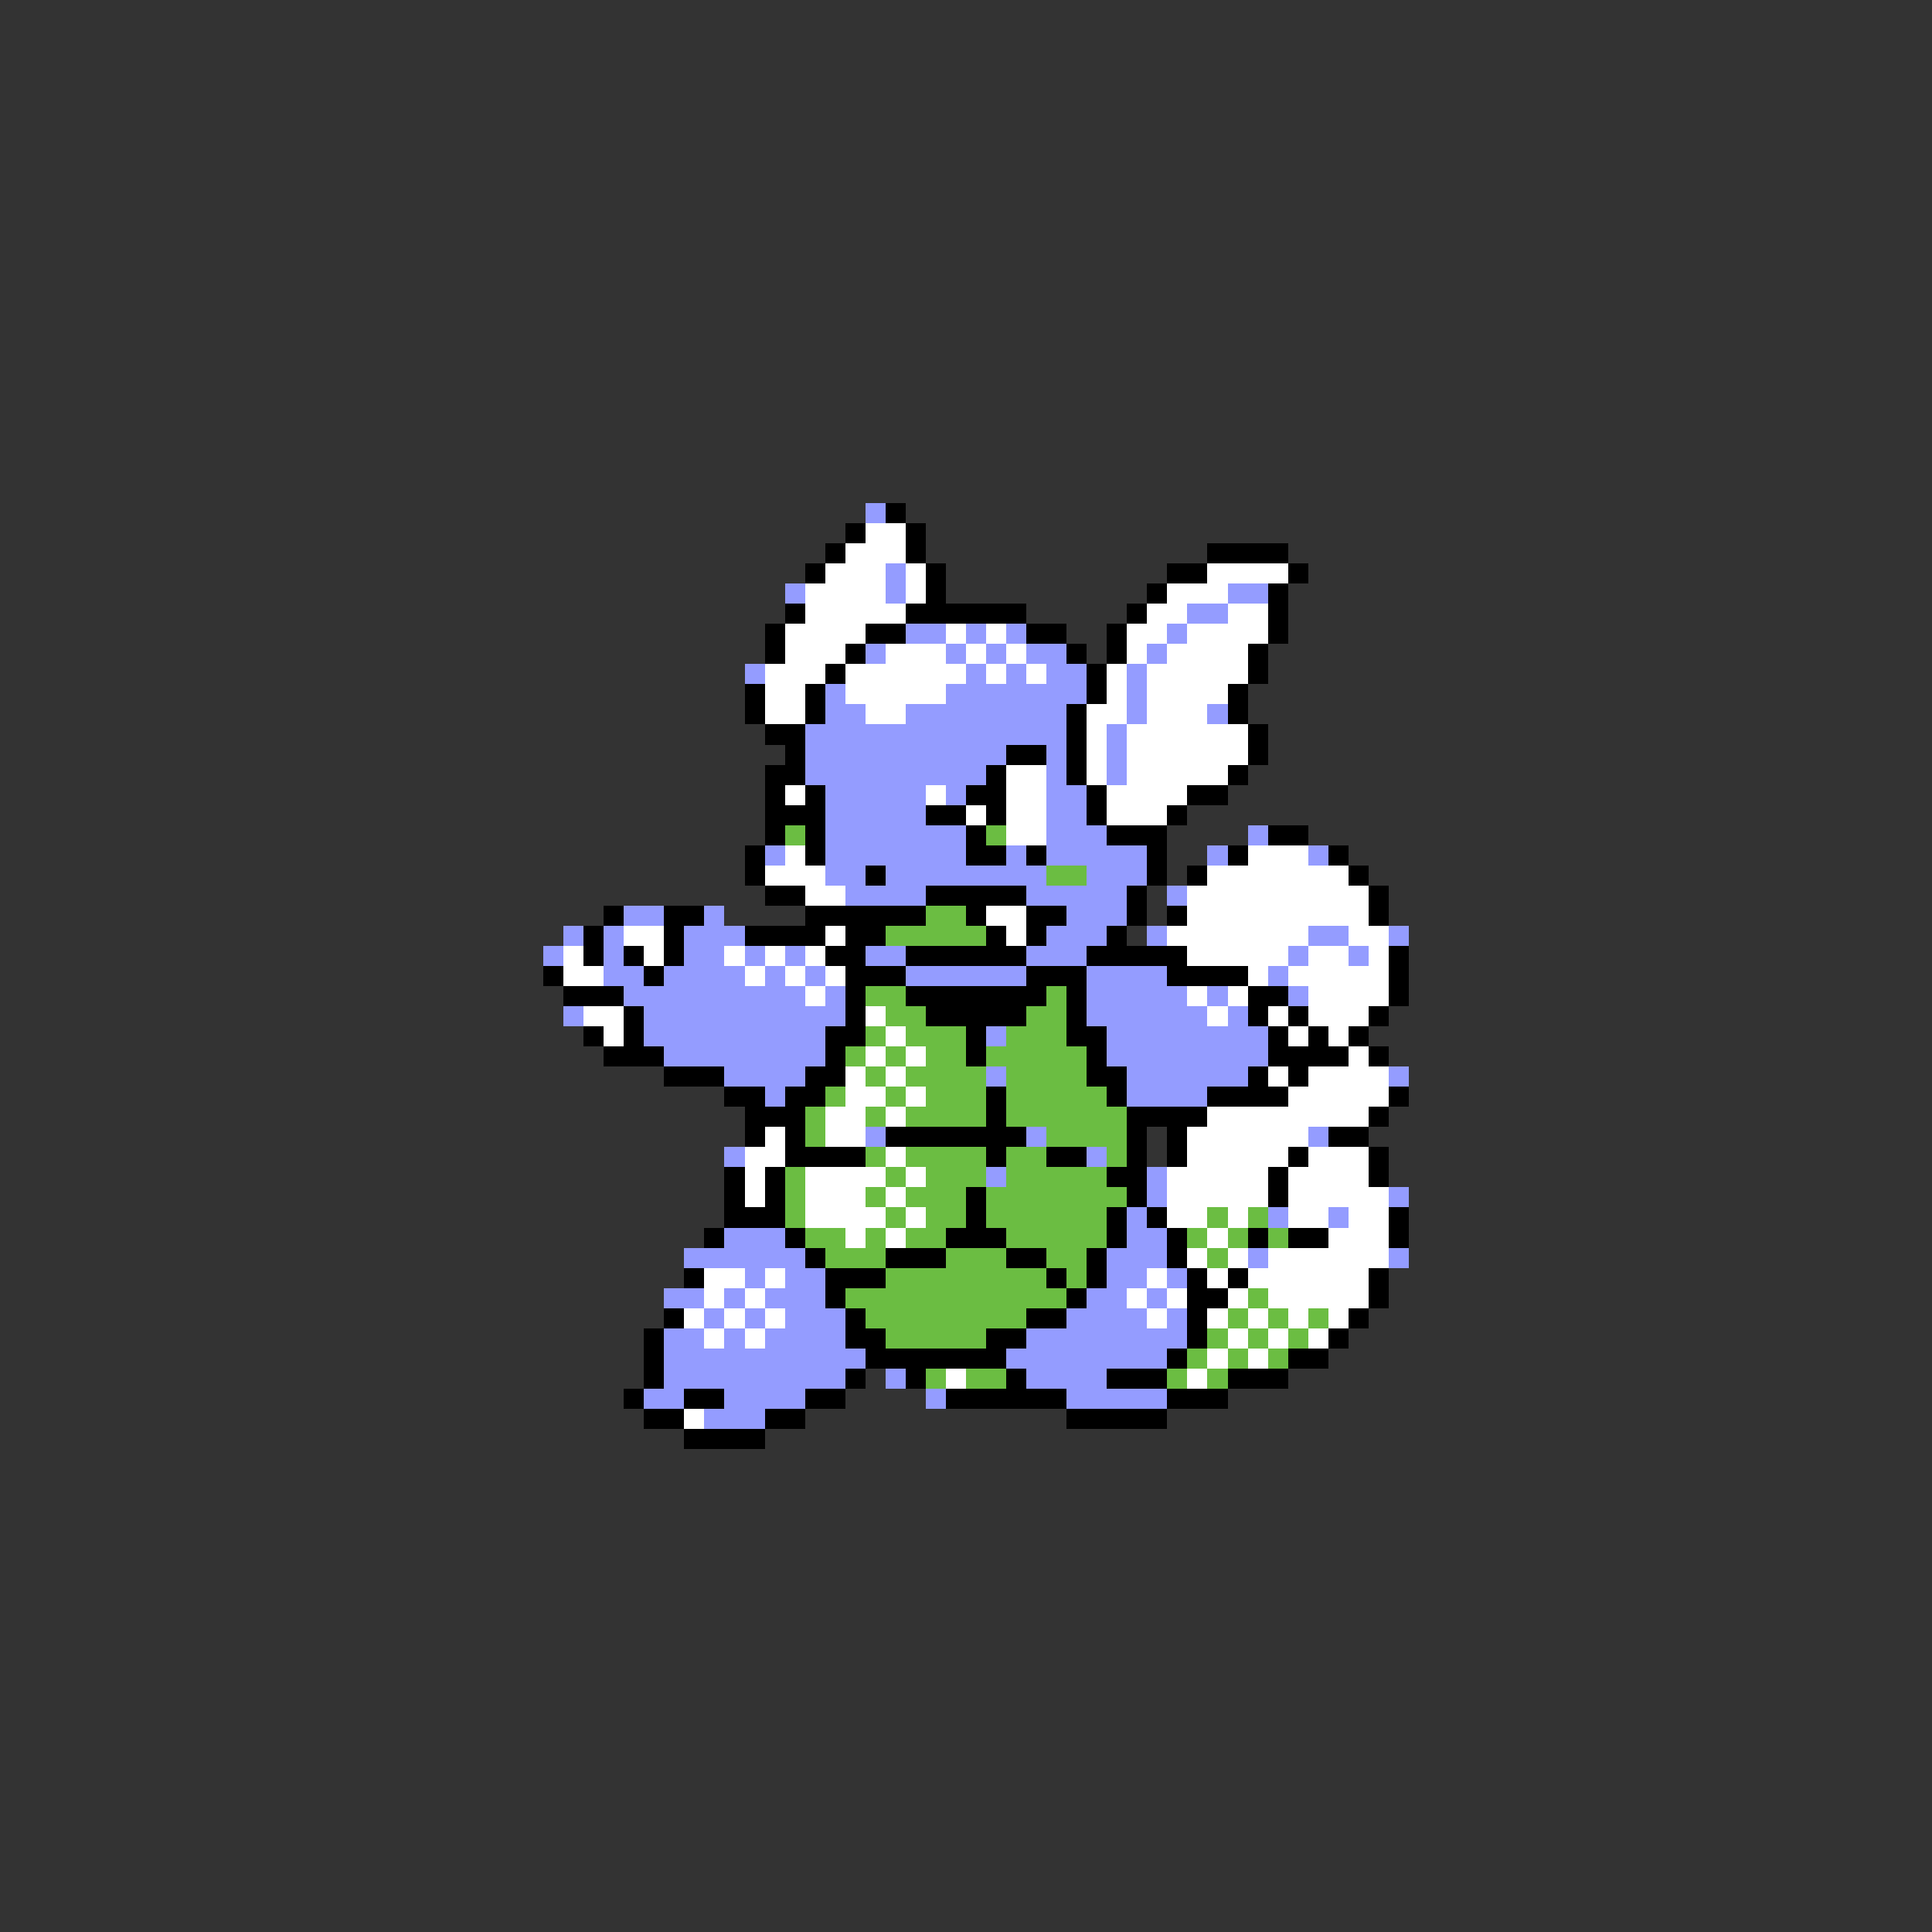<svg xmlns="http://www.w3.org/2000/svg" viewBox="0 -0.5 96 96" shape-rendering="crispEdges">
<rect x="0" y="-0.5" width="96" height="96" fill="#333333" stroke="none"/>
<path stroke="#949cff" d="M43 25h1M44 28h1M39 29h1M44 29h1M61 29h2M59 30h2M45 31h2M48 31h1M50 31h1M58 31h1M43 32h1M47 32h1M49 32h1M51 32h2M57 32h1M37 33h1M48 33h1M50 33h1M52 33h2M56 33h1M41 34h1M47 34h7M56 34h1M41 35h2M45 35h8M56 35h1M60 35h1M40 36h13M55 36h1M40 37h10M52 37h1M55 37h1M40 38h9M52 38h1M55 38h1M41 39h5M47 39h1M52 39h2M41 40h5M52 40h2M41 41h7M52 41h3M62 41h1M38 42h1M41 42h7M50 42h1M52 42h5M60 42h1M65 42h1M41 43h2M44 43h8M54 43h3M42 44h4M51 44h5M58 44h1M31 45h2M35 45h1M53 45h3M28 46h1M30 46h1M34 46h3M52 46h3M57 46h1M65 46h2M69 46h1M27 47h1M30 47h1M34 47h2M37 47h1M39 47h1M43 47h2M51 47h3M64 47h1M67 47h1M30 48h2M33 48h4M38 48h1M40 48h1M45 48h6M54 48h4M63 48h1M31 49h9M41 49h1M54 49h5M60 49h1M64 49h1M28 50h1M32 50h10M54 50h6M61 50h1M32 51h9M49 51h1M55 51h8M33 52h8M55 52h8M36 53h4M49 53h1M56 53h6M69 53h1M38 54h1M56 54h4M43 56h1M51 56h1M65 56h1M36 57h1M54 57h1M49 58h1M57 58h1M57 59h1M69 59h1M56 60h1M63 60h1M66 60h1M36 61h3M56 61h2M34 62h6M55 62h3M62 62h1M69 62h1M37 63h1M39 63h2M55 63h2M58 63h1M33 64h2M36 64h1M38 64h3M54 64h2M57 64h1M35 65h1M37 65h1M39 65h3M53 65h4M58 65h1M33 66h2M36 66h1M38 66h4M51 66h8M33 67h10M50 67h8M33 68h9M44 68h1M51 68h4M32 69h2M36 69h4M46 69h1M53 69h5M35 70h3" />
<path stroke="#000000" d="M44 25h1M42 26h1M45 26h1M41 27h1M45 27h1M60 27h4M40 28h1M46 28h1M58 28h2M64 28h1M46 29h1M57 29h1M63 29h1M39 30h1M45 30h6M56 30h1M63 30h1M38 31h1M43 31h2M51 31h2M55 31h1M63 31h1M38 32h1M42 32h1M53 32h1M55 32h1M62 32h1M41 33h1M54 33h1M62 33h1M37 34h1M40 34h1M54 34h1M61 34h1M37 35h1M40 35h1M53 35h1M61 35h1M38 36h2M53 36h1M62 36h1M39 37h1M50 37h2M53 37h1M62 37h1M38 38h2M49 38h1M53 38h1M61 38h1M38 39h1M40 39h1M48 39h2M54 39h1M59 39h2M38 40h3M46 40h2M49 40h1M54 40h1M58 40h1M38 41h1M40 41h1M48 41h1M55 41h3M63 41h2M37 42h1M40 42h1M48 42h2M51 42h1M57 42h1M61 42h1M66 42h1M37 43h1M43 43h1M57 43h1M59 43h1M67 43h1M38 44h2M46 44h5M56 44h1M68 44h1M30 45h1M33 45h2M40 45h6M48 45h1M51 45h2M56 45h1M58 45h1M68 45h1M29 46h1M33 46h1M37 46h4M42 46h2M49 46h1M51 46h1M55 46h1M29 47h1M31 47h1M33 47h1M41 47h2M45 47h6M54 47h5M69 47h1M27 48h1M32 48h1M42 48h3M51 48h3M58 48h4M69 48h1M28 49h3M42 49h1M45 49h7M53 49h1M62 49h2M69 49h1M31 50h1M42 50h1M46 50h5M53 50h1M62 50h1M64 50h1M68 50h1M29 51h1M31 51h1M41 51h2M48 51h1M53 51h2M63 51h1M65 51h1M67 51h1M30 52h3M41 52h1M48 52h1M54 52h1M63 52h4M68 52h1M33 53h3M40 53h2M54 53h2M62 53h1M64 53h1M36 54h2M39 54h2M49 54h1M55 54h1M60 54h4M69 54h1M37 55h3M49 55h1M56 55h4M68 55h1M37 56h1M39 56h1M44 56h7M56 56h1M58 56h1M66 56h2M39 57h4M49 57h1M52 57h2M56 57h1M58 57h1M64 57h1M68 57h1M36 58h1M38 58h1M55 58h2M63 58h1M68 58h1M36 59h1M38 59h1M48 59h1M56 59h1M63 59h1M36 60h3M48 60h1M55 60h1M57 60h1M69 60h1M35 61h1M39 61h1M47 61h3M55 61h1M58 61h1M62 61h1M64 61h2M69 61h1M40 62h1M44 62h3M50 62h2M54 62h1M58 62h1M34 63h1M41 63h3M52 63h1M54 63h1M59 63h1M61 63h1M68 63h1M41 64h1M53 64h1M59 64h2M68 64h1M33 65h1M42 65h1M51 65h2M59 65h1M67 65h1M32 66h1M42 66h2M49 66h2M59 66h1M66 66h1M32 67h1M43 67h7M58 67h1M64 67h2M32 68h1M42 68h1M45 68h1M50 68h1M55 68h3M61 68h3M31 69h1M34 69h2M40 69h2M47 69h6M58 69h3M32 70h2M38 70h2M53 70h5M34 71h4" />
<path stroke="#ffffff" d="M43 26h2M42 27h3M41 28h3M45 28h1M60 28h4M40 29h4M45 29h1M58 29h3M40 30h5M57 30h2M61 30h2M39 31h4M47 31h1M49 31h1M56 31h2M59 31h4M39 32h3M44 32h3M48 32h1M50 32h1M56 32h1M58 32h4M38 33h3M42 33h6M49 33h1M51 33h1M55 33h1M57 33h5M38 34h2M42 34h5M55 34h1M57 34h4M38 35h2M43 35h2M54 35h2M57 35h3M54 36h1M56 36h6M54 37h1M56 37h6M50 38h2M54 38h1M56 38h5M39 39h1M46 39h1M50 39h2M55 39h4M48 40h1M50 40h2M55 40h3M50 41h2M39 42h1M62 42h3M38 43h3M60 43h7M40 44h2M59 44h9M49 45h2M59 45h9M31 46h2M41 46h1M50 46h1M58 46h7M67 46h2M28 47h1M32 47h1M36 47h1M38 47h1M40 47h1M59 47h5M65 47h2M68 47h1M28 48h2M37 48h1M39 48h1M41 48h1M62 48h1M64 48h5M40 49h1M59 49h1M61 49h1M65 49h4M29 50h2M43 50h1M60 50h1M63 50h1M65 50h3M30 51h1M44 51h1M64 51h1M66 51h1M43 52h1M45 52h1M67 52h1M42 53h1M44 53h1M63 53h1M65 53h4M42 54h2M45 54h1M64 54h5M41 55h2M44 55h1M60 55h8M38 56h1M41 56h2M59 56h6M37 57h2M44 57h1M59 57h5M65 57h3M37 58h1M40 58h4M45 58h1M58 58h5M64 58h4M37 59h1M40 59h3M44 59h1M58 59h5M64 59h5M40 60h4M45 60h1M58 60h2M61 60h1M64 60h2M67 60h2M42 61h1M44 61h1M60 61h1M66 61h3M59 62h1M61 62h1M63 62h6M35 63h2M38 63h1M57 63h1M60 63h1M62 63h6M35 64h1M37 64h1M56 64h1M58 64h1M61 64h1M63 64h5M34 65h1M36 65h1M38 65h1M57 65h1M60 65h1M62 65h1M64 65h1M66 65h1M35 66h1M37 66h1M61 66h1M63 66h1M65 66h1M60 67h1M62 67h1M47 68h1M59 68h1M34 70h1" />
<path stroke="#6bbd42" d="M39 41h1M49 41h1M52 43h2M46 45h2M44 46h5M43 49h2M52 49h1M44 50h2M51 50h2M43 51h1M45 51h3M50 51h3M42 52h1M44 52h1M46 52h2M49 52h5M43 53h1M45 53h4M50 53h4M41 54h1M44 54h1M46 54h3M50 54h5M40 55h1M43 55h1M45 55h4M50 55h6M40 56h1M52 56h4M43 57h1M45 57h4M50 57h2M55 57h1M39 58h1M44 58h1M46 58h3M50 58h5M39 59h1M43 59h1M45 59h3M49 59h7M39 60h1M44 60h1M46 60h2M49 60h6M60 60h1M62 60h1M40 61h2M43 61h1M45 61h2M50 61h5M59 61h1M61 61h1M63 61h1M41 62h3M47 62h3M52 62h2M60 62h1M44 63h8M53 63h1M42 64h11M62 64h1M43 65h8M61 65h1M63 65h1M65 65h1M44 66h5M60 66h1M62 66h1M64 66h1M59 67h1M61 67h1M63 67h1M46 68h1M48 68h2M58 68h1M60 68h1" />
</svg>